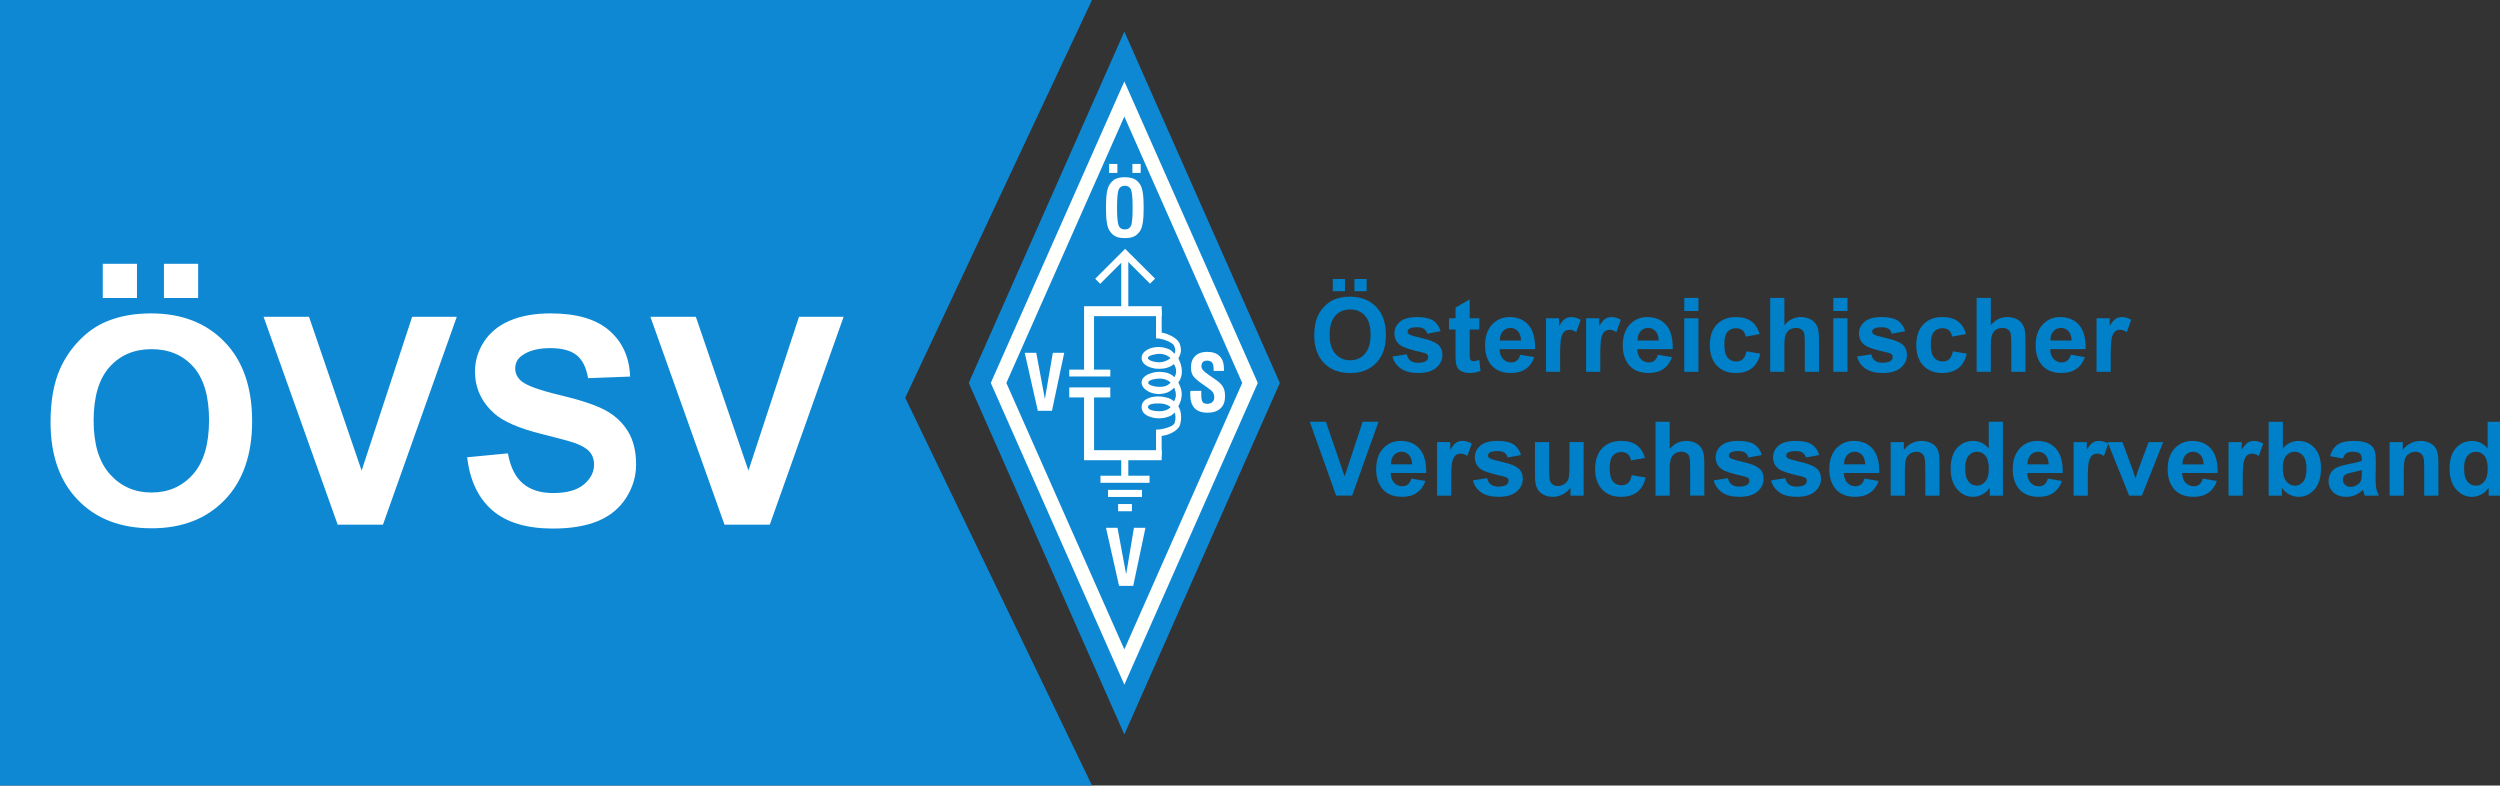 <?xml version="1.0" encoding="UTF-8"?>
<!-- Created with Inkscape (http://www.inkscape.org/) -->
<svg width="89.985mm" height="28.274mm" version="1.1" viewBox="0 0 89.985 28.274" xmlns="http://www.w3.org/2000/svg">
 <rect x="0" y="0" width="89.985" height="28.274" fill="#333333" stroke="none"/>
 <defs>
  <clipPath id="clipPath122">
   <path d="m0 0h595.28v841.89h-595.28z"/>
  </clipPath>
 </defs>
 <g transform="translate(.936 -.882)">
  <path d="m-0.936 0.882h39.306l-6.723 14.318 6.723 13.957h-39.306z" fill="#0e88d3"/>
  <g transform="matrix(.353 0 0 -.353 -13.951 37.22)">
   <g clip-path="url(#clipPath122)">
    <g transform="translate(44.813 51.956)" fill="#fff">
     <path d="m0 0c1.86-1.922 4.365-2.883 7.516-2.883 3.113 0 5.599 0.966 7.459 2.898s2.79 4.608 2.79 8.029c0 3.45-0.937 6.143-2.812 8.08-1.874 1.937-4.372 2.905-7.494 2.905-1.725 0-3.248-0.279-4.568-0.838-0.993-0.415-1.906-1.051-2.74-1.908-0.833-0.858-1.491-1.826-1.972-2.906-0.646-1.464-0.969-3.276-0.969-5.434 0-3.373 0.93-6.021 2.79-7.943m3.228 13.565c1.084 1.211 2.511 1.816 4.281 1.816s3.19-0.598 4.259-1.794c1.069-1.197 1.604-3.011 1.604-5.442 0-2.46-0.549-4.306-1.647-5.536-1.099-1.23-2.504-1.845-4.216-1.845s-3.125 0.62-4.237 1.86-1.669 3.061-1.669 5.463c0 2.441 0.542 4.267 1.625 5.478m2.795 10.523h-3.488v-3.488h3.488zm6.238 0h-3.488v-3.488h3.488zm18.846-26.599 7.527 21.194h-4.551l-5.154-15.682-5.363 15.682h-4.635l7.557-21.194zm11.157 1.458c1.435-1.238 3.492-1.857 6.171-1.857 1.84 0 3.377 0.258 4.61 0.774s2.187 1.304 2.861 2.364c0.675 1.061 1.012 2.199 1.012 3.414 0 1.34-0.281 2.466-0.842 3.377-0.562 0.911-1.34 1.629-2.333 2.155-0.994 0.525-2.528 1.034-4.602 1.527-2.073 0.493-3.379 0.966-3.917 1.419-0.422 0.356-0.633 0.785-0.633 1.287 0 0.549 0.224 0.987 0.674 1.315 0.698 0.511 1.663 0.766 2.896 0.766 1.195 0 2.092-0.238 2.689-0.715s0.987-1.259 1.169-2.347l4.287 0.16c-0.068 1.954-0.772 3.516-2.112 4.687-1.341 1.171-3.338 1.756-5.991 1.756-1.624 0-3.01-0.246-4.159-0.738s-2.028-1.208-2.638-2.148c-0.611-0.941-0.916-1.951-0.916-3.031 0-1.679 0.649-3.102 1.945-4.269 0.921-0.829 2.525-1.529 4.81-2.099 1.776-0.445 2.914-0.754 3.413-0.928 0.73-0.259 1.241-0.565 1.534-0.916s0.439-0.776 0.439-1.276c0-0.778-0.349-1.459-1.048-2.041-0.698-0.581-1.736-0.872-3.113-0.872-1.301 0-2.335 0.326-3.101 0.979-0.765 0.653-1.273 1.676-1.524 3.068l-4.153-0.399c0.279-2.37 1.136-4.174 2.572-5.412m28.287-1.458 7.527 21.194h-4.551l-5.154-15.682-5.363 15.682h-4.635l7.556-21.194z" fill="#fff"/>
    </g>
    <g transform="translate(171.87 65.926)">
     <path d="m0 0c0.661-0.683 1.552-1.025 2.673-1.025 1.107 0 1.991 0.343 2.652 1.03s0.992 1.638 0.992 2.854c0 1.226-0.333 2.183-1 2.871-0.666 0.688-1.555 1.032-2.665 1.032-0.613 0-1.155-0.099-1.624-0.297-0.353-0.148-0.678-0.374-0.974-0.679-0.297-0.304-0.53-0.648-0.702-1.032-0.229-0.521-0.344-1.164-0.344-1.931 0-1.199 0.331-2.14 0.992-2.823m1.151 4.817c0.385 0.429 0.891 0.644 1.519 0.644s1.132-0.212 1.512-0.637c0.379-0.424 0.568-1.067 0.568-1.93 0-0.872-0.194-1.526-0.584-1.963-0.39-0.436-0.888-0.654-1.496-0.654-0.607 0-1.109 0.22-1.503 0.659-0.395 0.44-0.592 1.086-0.592 1.938 0 0.866 0.192 1.513 0.576 1.943m0.99 3.748h-1.244v-1.244h1.244zm2.209 0h-1.244v-1.244h1.244zm3.483-9.131c0.433-0.302 1.021-0.453 1.763-0.453 0.818 0 1.436 0.18 1.853 0.539 0.418 0.36 0.626 0.79 0.626 1.29 0 0.459-0.15 0.817-0.451 1.074-0.304 0.253-0.84 0.467-1.607 0.642-0.768 0.175-1.216 0.31-1.346 0.406-0.096 0.072-0.144 0.159-0.144 0.262 0 0.12 0.055 0.218 0.164 0.293 0.164 0.106 0.436 0.159 0.816 0.159 0.3 0 0.532-0.056 0.694-0.169s0.273-0.275 0.331-0.487l1.359 0.253c-0.137 0.475-0.387 0.834-0.749 1.076-0.363 0.243-0.917 0.364-1.663 0.364-0.783 0-1.361-0.161-1.734-0.483s-0.56-0.719-0.56-1.191c0-0.524 0.216-0.934 0.646-1.228 0.311-0.213 1.047-0.447 2.209-0.704 0.249-0.058 0.41-0.122 0.481-0.19 0.069-0.072 0.103-0.163 0.103-0.272 0-0.162-0.063-0.29-0.189-0.386-0.188-0.137-0.467-0.206-0.839-0.206-0.337 0-0.6 0.073-0.787 0.219-0.188 0.146-0.312 0.359-0.374 0.64l-1.451-0.219c0.133-0.518 0.416-0.928 0.849-1.229m7.023 5.128v1.93l-1.445-0.847v-1.083h-0.663v-1.152h0.663v-2.379c0-0.51 0.015-0.849 0.046-1.017 0.037-0.237 0.105-0.424 0.203-0.563 0.097-0.139 0.25-0.252 0.459-0.339s0.443-0.131 0.704-0.131c0.424 0 0.804 0.072 1.139 0.216l-0.124 1.121c-0.253-0.093-0.447-0.139-0.581-0.139-0.096 0-0.177 0.024-0.244 0.072s-0.11 0.109-0.128 0.182c-0.019 0.074-0.029 0.333-0.029 0.779v2.198h0.985v1.152zm4.802-4.318c-0.155-0.124-0.345-0.186-0.571-0.186-0.332 0-0.61 0.119-0.833 0.356-0.223 0.238-0.339 0.57-0.349 0.998h3.617c0.02 1.107-0.204 1.929-0.673 2.466-0.47 0.537-1.11 0.805-1.922 0.805-0.723 0-1.321-0.256-1.793-0.768-0.473-0.512-0.709-1.22-0.709-2.124 0-0.757 0.179-1.384 0.539-1.88 0.456-0.62 1.159-0.93 2.108-0.93 0.6 0 1.099 0.138 1.498 0.414 0.4 0.275 0.692 0.677 0.877 1.204l-1.44 0.242c-0.079-0.274-0.195-0.474-0.349-0.597m-1.727 2.049c-4e-3 0.395 0.097 0.708 0.303 0.939 0.205 0.23 0.465 0.345 0.78 0.345 0.295 0 0.545-0.109 0.75-0.327 0.206-0.219 0.313-0.538 0.324-0.957zm6.147-1.506c0 0.929 0.041 1.538 0.121 1.829 0.081 0.292 0.191 0.493 0.332 0.604 0.14 0.111 0.311 0.167 0.513 0.167 0.209 0 0.435-0.079 0.679-0.236l0.446 1.26c-0.305 0.181-0.622 0.272-0.951 0.272-0.233 0-0.441-0.058-0.624-0.173-0.183-0.116-0.39-0.357-0.619-0.724v0.776h-1.342v-5.46h1.445zm4.094 0c0 0.929 0.041 1.538 0.121 1.829 0.081 0.292 0.191 0.493 0.332 0.604 0.14 0.111 0.311 0.167 0.514 0.167 0.209 0 0.435-0.079 0.678-0.236l0.446 1.26c-0.305 0.181-0.622 0.272-0.95 0.272-0.234 0-0.442-0.058-0.625-0.173-0.183-0.116-0.39-0.357-0.619-0.724v0.776h-1.342v-5.46h1.445zm5.525-0.543c-0.154-0.124-0.345-0.186-0.571-0.186-0.332 0-0.61 0.119-0.833 0.356-0.222 0.238-0.339 0.57-0.349 0.998h3.617c0.021 1.107-0.204 1.929-0.673 2.466s-1.11 0.805-1.922 0.805c-0.723 0-1.32-0.256-1.793-0.768s-0.709-1.22-0.709-2.124c0-0.757 0.18-1.384 0.54-1.88 0.455-0.62 1.158-0.93 2.107-0.93 0.6 0 1.099 0.138 1.499 0.414 0.399 0.275 0.691 0.677 0.876 1.204l-1.44 0.242c-0.079-0.274-0.195-0.474-0.349-0.597m-1.727 2.049c-4e-3 0.395 0.097 0.708 0.303 0.939 0.205 0.23 0.466 0.345 0.78 0.345 0.295 0 0.545-0.109 0.75-0.327 0.206-0.219 0.314-0.538 0.324-0.957zm6.211 4.343h-1.446v-1.336h1.446zm0-2.074h-1.446v-5.46h1.446zm5.395-0.307c-0.393 0.285-0.922 0.428-1.587 0.428-0.812 0-1.457-0.251-1.933-0.752-0.476-0.502-0.715-1.203-0.715-2.104 0-0.89 0.238-1.587 0.712-2.091 0.474-0.503 1.111-0.755 1.909-0.755 0.703 0 1.263 0.166 1.681 0.498 0.418 0.331 0.7 0.822 0.848 1.472l-1.417 0.242c-0.073-0.38-0.196-0.648-0.371-0.803-0.176-0.156-0.401-0.234-0.675-0.234-0.368 0-0.661 0.134-0.879 0.401s-0.327 0.725-0.327 1.372c0 0.583 0.107 0.998 0.322 1.247 0.215 0.248 0.503 0.372 0.864 0.372 0.272 0 0.493-0.072 0.663-0.215 0.17-0.144 0.28-0.358 0.328-0.643l1.422 0.259c-0.171 0.585-0.453 1.02-0.845 1.306m1.922 2.381v-7.534h1.445v2.733c0 0.459 0.044 0.806 0.131 1.041 0.088 0.235 0.226 0.41 0.415 0.527 0.189 0.116 0.403 0.174 0.643 0.174 0.21 0 0.384-0.045 0.523-0.136s0.236-0.213 0.291-0.367 0.082-0.518 0.082-1.09v-2.882h1.446v3.202c0 0.49-0.025 0.851-0.075 1.084-0.049 0.233-0.142 0.445-0.278 0.637-0.135 0.192-0.337 0.35-0.604 0.473-0.268 0.123-0.568 0.185-0.901 0.185-0.648 0-1.206-0.275-1.673-0.824v2.777zm7.883 0h-1.446v-1.336h1.446zm0-2.074h-1.446v-5.46h1.446zm1.82-5.128c0.433-0.302 1.02-0.453 1.763-0.453 0.818 0 1.435 0.18 1.853 0.539 0.417 0.36 0.626 0.79 0.626 1.29 0 0.459-0.15 0.817-0.451 1.074-0.304 0.253-0.84 0.467-1.607 0.642-0.768 0.175-1.217 0.31-1.346 0.406-0.096 0.072-0.144 0.159-0.144 0.262 0 0.12 0.055 0.218 0.164 0.293 0.164 0.106 0.436 0.159 0.815 0.159 0.301 0 0.532-0.056 0.695-0.169 0.162-0.113 0.272-0.275 0.33-0.487l1.36 0.253c-0.137 0.475-0.387 0.834-0.749 1.076-0.363 0.243-0.917 0.364-1.663 0.364-0.784 0-1.362-0.161-1.735-0.483s-0.559-0.719-0.559-1.191c0-0.524 0.215-0.934 0.646-1.228 0.311-0.213 1.047-0.447 2.208-0.704 0.25-0.058 0.41-0.122 0.482-0.19 0.068-0.072 0.103-0.163 0.103-0.272 0-0.162-0.063-0.29-0.19-0.386-0.187-0.137-0.467-0.206-0.838-0.206-0.338 0-0.6 0.073-0.788 0.219-0.187 0.146-0.312 0.359-0.373 0.64l-1.452-0.219c0.134-0.518 0.417-0.928 0.85-1.229m9.426 4.821c-0.393 0.285-0.921 0.428-1.586 0.428-0.813 0-1.457-0.251-1.934-0.752-0.476-0.502-0.715-1.203-0.715-2.104 0-0.89 0.238-1.587 0.712-2.091 0.475-0.503 1.111-0.755 1.909-0.755 0.703 0 1.263 0.166 1.681 0.498 0.418 0.331 0.7 0.822 0.848 1.472l-1.417 0.242c-0.072-0.38-0.196-0.648-0.371-0.803-0.175-0.156-0.4-0.234-0.675-0.234-0.368 0-0.661 0.134-0.879 0.401s-0.327 0.725-0.327 1.372c0 0.583 0.107 0.998 0.322 1.247 0.215 0.248 0.503 0.372 0.864 0.372 0.272 0 0.493-0.072 0.663-0.215 0.171-0.144 0.28-0.358 0.328-0.643l1.423 0.259c-0.172 0.585-0.454 1.02-0.846 1.306m1.922 2.381v-7.534h1.445v2.733c0 0.459 0.044 0.806 0.132 1.041 0.087 0.235 0.225 0.41 0.414 0.527 0.189 0.116 0.403 0.174 0.644 0.174 0.209 0 0.383-0.045 0.522-0.136s0.236-0.213 0.291-0.367 0.082-0.518 0.082-1.09v-2.882h1.446v3.202c0 0.49-0.025 0.851-0.074 1.084-0.05 0.233-0.143 0.445-0.278 0.637-0.136 0.192-0.337 0.35-0.605 0.473s-0.568 0.185-0.901 0.185c-0.648 0-1.206-0.275-1.673-0.824v2.777zm9.25-6.392c-0.154-0.124-0.344-0.186-0.57-0.186-0.333 0-0.61 0.119-0.833 0.356-0.223 0.238-0.339 0.57-0.35 0.998h3.617c0.021 1.107-0.203 1.929-0.673 2.466-0.469 0.537-1.11 0.805-1.921 0.805-0.723 0-1.321-0.256-1.794-0.768s-0.709-1.22-0.709-2.124c0-0.757 0.18-1.384 0.54-1.88 0.456-0.62 1.158-0.93 2.108-0.93 0.599 0 1.099 0.138 1.498 0.414 0.399 0.275 0.692 0.677 0.877 1.204l-1.44 0.242c-0.079-0.274-0.196-0.474-0.35-0.597m-1.727 2.049c-3e-3 0.395 0.098 0.708 0.303 0.939 0.206 0.23 0.466 0.345 0.781 0.345 0.294 0 0.544-0.109 0.75-0.327 0.205-0.219 0.313-0.538 0.323-0.957zm6.148-1.506c0 0.929 0.04 1.538 0.121 1.829 0.08 0.292 0.191 0.493 0.331 0.604 0.141 0.111 0.312 0.167 0.514 0.167 0.209 0 0.435-0.079 0.678-0.236l0.447 1.26c-0.305 0.181-0.622 0.272-0.951 0.272-0.233 0-0.441-0.058-0.625-0.173-0.183-0.116-0.389-0.357-0.619-0.724v0.776h-1.342v-5.46h1.446z" fill="#0080c8"/>
    </g>
    <g transform="translate(174.74 52.403)">
     <path d="m0 0 2.692 7.534h-1.615l-1.844-5.576-1.902 5.576h-1.649l2.686-7.534zm5.686 1.142c-0.154-0.124-0.344-0.186-0.57-0.186-0.333 0-0.61 0.119-0.833 0.356-0.223 0.238-0.339 0.57-0.35 0.998h3.617c0.021 1.107-0.203 1.929-0.673 2.466-0.469 0.537-1.11 0.805-1.921 0.805-0.723 0-1.321-0.256-1.794-0.768s-0.709-1.22-0.709-2.124c0-0.757 0.18-1.384 0.54-1.88 0.456-0.62 1.158-0.93 2.108-0.93 0.599 0 1.099 0.138 1.498 0.414 0.399 0.275 0.691 0.677 0.877 1.205l-1.44 0.241c-0.079-0.274-0.196-0.474-0.35-0.597m-1.727 2.049c-3e-3 0.395 0.098 0.708 0.303 0.939 0.206 0.23 0.466 0.345 0.781 0.345 0.294 0 0.544-0.109 0.75-0.327 0.205-0.219 0.313-0.538 0.323-0.957zm6.148-1.506c0 0.929 0.04 1.538 0.121 1.83 0.08 0.291 0.191 0.492 0.331 0.603 0.14 0.112 0.312 0.167 0.514 0.167 0.209 0 0.435-0.079 0.678-0.236l0.447 1.26c-0.305 0.181-0.622 0.272-0.951 0.272-0.233 0-0.441-0.058-0.625-0.173-0.183-0.116-0.389-0.357-0.619-0.724v0.776h-1.342v-5.46h1.446zm3.054-1.353c0.433-0.302 1.021-0.453 1.763-0.453 0.818 0 1.436 0.18 1.853 0.539 0.418 0.36 0.626 0.79 0.626 1.29 0 0.459-0.15 0.817-0.451 1.074-0.304 0.253-0.84 0.467-1.607 0.642-0.768 0.175-1.216 0.31-1.346 0.406-0.096 0.072-0.144 0.159-0.144 0.262 0 0.12 0.055 0.218 0.164 0.293 0.164 0.106 0.436 0.159 0.816 0.159 0.3 0 0.532-0.056 0.694-0.169 0.163-0.113 0.273-0.275 0.331-0.487l1.359 0.253c-0.137 0.475-0.387 0.834-0.749 1.076-0.363 0.243-0.917 0.364-1.663 0.364-0.783 0-1.361-0.161-1.734-0.483s-0.56-0.719-0.56-1.191c0-0.524 0.216-0.934 0.646-1.228 0.311-0.212 1.047-0.447 2.209-0.704 0.249-0.058 0.41-0.122 0.481-0.19 0.069-0.072 0.103-0.163 0.103-0.272 0-0.162-0.063-0.29-0.189-0.386-0.188-0.137-0.467-0.205-0.839-0.205-0.337 0-0.6 0.072-0.787 0.218-0.188 0.146-0.312 0.359-0.374 0.64l-1.451-0.219c0.133-0.518 0.416-0.928 0.849-1.229m10.445-0.332v5.46h-1.446v-2.299c0-0.78-0.036-1.27-0.108-1.47-0.072-0.201-0.205-0.368-0.4-0.503-0.195-0.136-0.416-0.203-0.662-0.203-0.216 0-0.394 0.05-0.534 0.151s-0.237 0.238-0.29 0.411-0.079 0.642-0.079 1.409v2.504h-1.446v-3.453c0-0.514 0.065-0.917 0.195-1.208s0.341-0.517 0.632-0.678 0.62-0.242 0.987-0.242c0.359 0 0.701 0.084 1.025 0.251s0.585 0.396 0.784 0.687v-0.817zm5.407 5.153c-0.392 0.285-0.921 0.428-1.586 0.428-0.812 0-1.457-0.251-1.933-0.752-0.477-0.502-0.715-1.203-0.715-2.104 0-0.89 0.237-1.587 0.712-2.091 0.474-0.503 1.111-0.755 1.909-0.755 0.702 0 1.262 0.166 1.68 0.498 0.418 0.331 0.701 0.822 0.848 1.472l-1.417 0.242c-0.072-0.38-0.195-0.648-0.371-0.803-0.175-0.156-0.4-0.234-0.675-0.234-0.367 0-0.66 0.134-0.878 0.401-0.219 0.267-0.328 0.725-0.328 1.372 0 0.583 0.108 0.998 0.323 1.247 0.215 0.248 0.503 0.373 0.864 0.373 0.272 0 0.493-0.072 0.663-0.216s0.279-0.358 0.328-0.643l1.422 0.26c-0.171 0.584-0.453 1.019-0.846 1.305m1.922 2.381v-7.534h1.446v2.733c0 0.459 0.044 0.806 0.131 1.041 0.088 0.235 0.226 0.41 0.415 0.527 0.189 0.116 0.403 0.174 0.643 0.174 0.21 0 0.384-0.045 0.523-0.136s0.236-0.213 0.291-0.367 0.082-0.517 0.082-1.089v-2.883h1.446v3.202c0 0.49-0.025 0.851-0.075 1.084s-0.142 0.445-0.278 0.637c-0.135 0.192-0.337 0.35-0.604 0.473-0.268 0.123-0.568 0.185-0.901 0.185-0.649 0-1.206-0.274-1.673-0.824v2.777zm6.781-7.202c0.433-0.302 1.02-0.453 1.763-0.453 0.818 0 1.435 0.18 1.853 0.539 0.417 0.36 0.626 0.79 0.626 1.29 0 0.459-0.15 0.817-0.451 1.074-0.304 0.253-0.84 0.467-1.608 0.642-0.767 0.175-1.216 0.31-1.345 0.406-0.096 0.072-0.144 0.159-0.144 0.262 0 0.12 0.055 0.218 0.164 0.293 0.164 0.106 0.436 0.159 0.815 0.159 0.301 0 0.532-0.056 0.695-0.169 0.162-0.113 0.272-0.275 0.33-0.487l1.36 0.253c-0.137 0.475-0.387 0.834-0.75 1.076-0.362 0.243-0.916 0.364-1.662 0.364-0.784 0-1.362-0.161-1.735-0.483s-0.559-0.719-0.559-1.191c0-0.524 0.215-0.934 0.646-1.228 0.311-0.212 1.047-0.447 2.208-0.704 0.25-0.058 0.41-0.122 0.482-0.19 0.068-0.072 0.103-0.163 0.103-0.272 0-0.162-0.064-0.29-0.19-0.386-0.187-0.137-0.467-0.205-0.838-0.205-0.338 0-0.6 0.072-0.788 0.218-0.187 0.146-0.312 0.359-0.373 0.64l-1.452-0.219c0.134-0.518 0.417-0.928 0.85-1.229m5.851 0c0.433-0.302 1.02-0.453 1.763-0.453 0.818 0 1.435 0.18 1.853 0.539 0.417 0.36 0.626 0.79 0.626 1.29 0 0.459-0.15 0.817-0.451 1.074-0.304 0.253-0.84 0.467-1.608 0.642-0.767 0.175-1.216 0.31-1.346 0.406-0.095 0.072-0.143 0.159-0.143 0.262 0 0.12 0.055 0.218 0.164 0.293 0.164 0.106 0.436 0.159 0.815 0.159 0.301 0 0.532-0.056 0.695-0.169 0.162-0.113 0.272-0.275 0.33-0.487l1.36 0.253c-0.137 0.475-0.387 0.834-0.75 1.076-0.362 0.243-0.916 0.364-1.662 0.364-0.784 0-1.362-0.161-1.735-0.483s-0.559-0.719-0.559-1.191c0-0.524 0.215-0.934 0.646-1.228 0.31-0.212 1.047-0.447 2.208-0.704 0.25-0.058 0.41-0.122 0.482-0.19 0.068-0.072 0.102-0.163 0.102-0.272 0-0.162-0.063-0.29-0.189-0.386-0.187-0.137-0.467-0.205-0.838-0.205-0.338 0-0.6 0.072-0.788 0.218-0.187 0.146-0.312 0.359-0.373 0.64l-1.452-0.219c0.134-0.518 0.417-0.928 0.85-1.229m8.321 0.81c-0.155-0.124-0.345-0.186-0.571-0.186-0.332 0-0.61 0.119-0.833 0.356-0.222 0.238-0.339 0.57-0.349 0.998h3.617c0.021 1.107-0.204 1.929-0.673 2.466s-1.11 0.805-1.922 0.805c-0.723 0-1.32-0.256-1.793-0.768s-0.709-1.22-0.709-2.124c0-0.757 0.18-1.384 0.539-1.88 0.456-0.62 1.159-0.93 2.108-0.93 0.6 0 1.099 0.138 1.499 0.414 0.399 0.275 0.691 0.677 0.876 1.205l-1.44 0.241c-0.079-0.274-0.195-0.474-0.349-0.597m-1.727 2.049c-4e-3 0.395 0.097 0.708 0.303 0.939 0.205 0.23 0.465 0.345 0.78 0.345 0.295 0 0.545-0.109 0.75-0.327 0.206-0.219 0.314-0.538 0.324-0.957zm9.73 0.201c0 0.421-0.027 0.745-0.08 0.971s-0.147 0.428-0.282 0.607c-0.136 0.178-0.335 0.324-0.599 0.439s-0.555 0.172-0.874 0.172c-0.723 0-1.323-0.307-1.799-0.922v0.801h-1.342v-5.46h1.445v2.471c0 0.61 0.037 1.028 0.111 1.254 0.073 0.226 0.209 0.408 0.408 0.545 0.198 0.137 0.423 0.205 0.673 0.205 0.195 0 0.362-0.048 0.501-0.144 0.138-0.095 0.238-0.23 0.3-0.403 0.061-0.173 0.092-0.554 0.092-1.143v-2.785h1.446zm6.467 4.142h-1.446v-2.713c-0.445 0.507-0.972 0.76-1.582 0.76-0.664 0-1.213-0.24-1.648-0.722-0.435-0.481-0.652-1.184-0.652-2.108 0-0.904 0.223-1.609 0.67-2.114s0.984-0.758 1.61-0.758c0.309 0 0.614 0.076 0.917 0.227 0.303 0.152 0.566 0.384 0.789 0.696v-0.802h1.342zm-3.502-3.467c0.23 0.272 0.516 0.408 0.858 0.408 0.352 0 0.64-0.137 0.866-0.413 0.225-0.276 0.338-0.727 0.338-1.353 0-0.561-0.116-0.983-0.349-1.266-0.232-0.282-0.514-0.424-0.845-0.424-0.416 0-0.741 0.189-0.973 0.565-0.161 0.26-0.241 0.682-0.241 1.264 0 0.54 0.115 0.947 0.346 1.219m7.735-2.925c-0.154-0.124-0.344-0.186-0.57-0.186-0.333 0-0.61 0.119-0.833 0.356-0.223 0.238-0.339 0.57-0.349 0.998h3.617c0.02 1.107-0.204 1.929-0.673 2.466-0.47 0.537-1.11 0.805-1.922 0.805-0.723 0-1.321-0.256-1.794-0.768-0.472-0.512-0.709-1.22-0.709-2.124 0-0.757 0.18-1.384 0.54-1.88 0.456-0.62 1.158-0.93 2.108-0.93 0.6 0 1.099 0.138 1.498 0.414 0.399 0.275 0.692 0.677 0.877 1.205l-1.44 0.241c-0.079-0.274-0.196-0.474-0.35-0.597m-1.727 2.049c-3e-3 0.395 0.098 0.708 0.303 0.939 0.206 0.23 0.466 0.345 0.781 0.345 0.294 0 0.544-0.109 0.75-0.327 0.205-0.219 0.313-0.538 0.323-0.957zm6.148-1.506c0 0.929 0.04 1.538 0.121 1.83 0.08 0.291 0.191 0.492 0.331 0.603 0.141 0.112 0.312 0.167 0.514 0.167 0.209 0 0.435-0.079 0.678-0.236l0.447 1.26c-0.305 0.181-0.622 0.272-0.951 0.272-0.233 0-0.441-0.058-0.624-0.173-0.184-0.116-0.39-0.357-0.62-0.724v0.776h-1.342v-5.46h1.446zm5.517-1.685 2.168 5.46h-1.486l-1.038-2.786c-0.055-0.155-0.107-0.309-0.155-0.463-0.02-0.076-0.07-0.232-0.149-0.468l-0.297 0.931-1.027 2.786h-1.515l2.199-5.46zm5.858 1.142c-0.154-0.124-0.344-0.186-0.57-0.186-0.333 0-0.61 0.119-0.833 0.356-0.223 0.238-0.339 0.57-0.349 0.998h3.617c0.02 1.107-0.204 1.929-0.673 2.466-0.47 0.537-1.11 0.805-1.922 0.805-0.723 0-1.321-0.256-1.794-0.768-0.472-0.512-0.709-1.22-0.709-2.124 0-0.757 0.18-1.384 0.54-1.88 0.456-0.62 1.158-0.93 2.108-0.93 0.6 0 1.099 0.138 1.498 0.414 0.4 0.275 0.692 0.677 0.877 1.205l-1.44 0.241c-0.079-0.274-0.195-0.474-0.35-0.597m-1.727 2.049c-3e-3 0.395 0.098 0.708 0.303 0.939 0.206 0.23 0.466 0.345 0.781 0.345 0.295 0 0.544-0.109 0.75-0.327 0.205-0.219 0.313-0.538 0.324-0.957zm6.148-1.506c0 0.929 0.04 1.538 0.121 1.83 0.08 0.291 0.191 0.492 0.331 0.603 0.141 0.112 0.312 0.167 0.514 0.167 0.209 0 0.435-0.079 0.679-0.236l0.446 1.26c-0.305 0.181-0.622 0.272-0.951 0.272-0.233 0-0.441-0.058-0.624-0.173-0.184-0.116-0.39-0.357-0.62-0.724v0.776h-1.342v-5.46h1.446zm3.991-1.685v0.802c0.219-0.305 0.481-0.535 0.784-0.69s0.611-0.233 0.923-0.233c0.635 0 1.174 0.252 1.618 0.755 0.444 0.504 0.666 1.221 0.666 2.153 0 0.9-0.218 1.591-0.653 2.072-0.435 0.482-0.986 0.722-1.651 0.722-0.61 0-1.138-0.253-1.584-0.76v2.713h-1.445v-7.534zm0.437 4.072c0.229 0.269 0.518 0.403 0.864 0.403 0.354 0 0.644-0.137 0.87-0.413 0.227-0.276 0.34-0.725 0.34-1.348 0-0.585-0.113-1.014-0.337-1.286-0.225-0.272-0.497-0.409-0.816-0.409-0.415 0-0.748 0.192-0.999 0.576-0.178 0.27-0.267 0.688-0.267 1.253 0 0.547 0.115 0.956 0.345 1.224m6.136 0.251c0.144 0.102 0.344 0.152 0.601 0.152 0.379 0 0.638-0.059 0.775-0.177 0.136-0.119 0.205-0.317 0.205-0.594v-0.144c-0.26-0.11-0.727-0.228-1.401-0.355-0.5-0.096-0.882-0.208-1.147-0.336s-0.471-0.313-0.618-0.554c-0.147-0.242-0.221-0.516-0.221-0.824 0-0.466 0.162-0.851 0.485-1.155 0.324-0.305 0.766-0.457 1.328-0.457 0.318 0 0.618 0.06 0.898 0.18 0.281 0.12 0.545 0.3 0.791 0.54 0.01-0.028 0.027-0.084 0.051-0.17 0.055-0.19 0.101-0.333 0.139-0.429h1.429c-0.127 0.26-0.213 0.504-0.26 0.732-0.046 0.228-0.069 0.582-0.069 1.062l0.023 1.685c0 0.627-0.064 1.058-0.193 1.293-0.128 0.235-0.35 0.428-0.666 0.581-0.315 0.152-0.795 0.228-1.44 0.228-0.71 0-1.245-0.127-1.605-0.381s-0.614-0.645-0.761-1.174l1.307-0.236c0.089 0.254 0.206 0.432 0.349 0.533m1.581-1.989c0-0.346-0.019-0.58-0.057-0.703-0.054-0.187-0.169-0.346-0.343-0.476-0.235-0.171-0.483-0.256-0.742-0.256-0.232 0-0.424 0.073-0.574 0.22s-0.225 0.321-0.225 0.523c0 0.205 0.094 0.374 0.281 0.507 0.123 0.082 0.385 0.166 0.784 0.251 0.399 0.086 0.691 0.159 0.876 0.221zm7.809 1.058c0 0.421-0.027 0.745-0.08 0.971s-0.147 0.428-0.282 0.607c-0.136 0.178-0.335 0.324-0.599 0.439s-0.555 0.172-0.874 0.172c-0.723 0-1.323-0.307-1.799-0.922v0.801h-1.342v-5.46h1.445v2.471c0 0.61 0.037 1.028 0.111 1.254 0.073 0.226 0.209 0.408 0.408 0.545s0.423 0.205 0.673 0.205c0.195 0 0.362-0.048 0.501-0.144 0.138-0.095 0.238-0.23 0.3-0.403s0.092-0.554 0.092-1.143v-2.785h1.446zm6.467 4.142h-1.446v-2.713c-0.445 0.507-0.972 0.76-1.582 0.76-0.664 0-1.213-0.24-1.648-0.722-0.435-0.481-0.652-1.184-0.652-2.108 0-0.904 0.223-1.609 0.67-2.114s0.984-0.758 1.61-0.758c0.309 0 0.614 0.076 0.917 0.227 0.303 0.152 0.566 0.384 0.789 0.696v-0.802h1.342zm-3.502-3.467c0.23 0.272 0.516 0.408 0.858 0.408 0.352 0 0.64-0.137 0.866-0.413 0.225-0.276 0.338-0.727 0.338-1.353 0-0.561-0.116-0.983-0.349-1.266-0.232-0.282-0.514-0.424-0.845-0.424-0.416 0-0.741 0.189-0.973 0.565-0.161 0.26-0.241 0.682-0.241 1.264 0 0.54 0.115 0.947 0.346 1.219" fill="#0080c8"/>
    </g>
   </g>
  </g>
  <g transform="matrix(.006 0 0 -.006 33.935 27.319)">
   <path d="m15.121 2108.9 918 2072.9 917.28-2072.9-917.28-2073.6-918 2073.6" fill="#0e88d3" fill-rule="evenodd"/>
   <path d="m2.164 2103.1-2.164 5.77 2.164 5.75 12.957-5.75zm918-2073.6-918 2073.6 25.918 11.52 918-2074.3zm25.918 0-12.957-29.52-12.961 29.52 12.961 5.75zm917.28 2073.6-917.28-2073.6-25.918 10.801 917.28 2074.3zm0 11.52 2.88-5.75-2.88-5.77-12.96 5.77zm-917.28 2072.9 917.28-2072.9-25.92-11.52-917.28 2072.9zm-25.918 0 12.961 29.52 12.957-29.52-12.957-5.76zm-918-2072.9 918 2072.9 25.918-11.52-918-2072.9-25.918 11.52" fill="#0e88d3"/>
   <path d="m1144.1 1823v-141.84h-15.12v141.11c5.04 0 9.36 0 15.12 0.73zm0 197.99v-28.07c-5.04 0.72-9.36 0.72-14.4 0-40.32-1.44-60.48-10.8-60.48-28.8 0.72-18.72 21.6-29.52 62.64-31.68 4.32-0.72 7.92-0.72 12.24-0.72v-28.08h-15.12c-22.32 2.16-42.48 7.92-59.76 18-18 10.08-26.64 24.48-26.64 42.48 0.72 18 8.64 31.68 25.92 41.03 16.56 9.37 35.28 14.41 56.88 15.13 6.48 0.71 12.24 0.71 18.72 0.71zm0 146.89v-25.92c-5.76 0-10.8 0-16.56-0.72-38.16-4.33-56.88-15.12-56.88-31.68 0.72-16.56 20.88-26.64 61.2-30.24 4.32-0.73 7.92-0.73 12.24-0.73v-28.79c-9.36-0.72-18.72 0-28.8 2.16-19.44 3.6-36.72 10.79-51.12 22.32-13.68 10.8-20.88 23.76-21.6 37.44 0 13.68 7.92 25.91 23.04 35.28s33.84 15.84 54.72 19.44c7.92 1.44 15.84 1.44 23.76 1.44zm0 371.52v-157.68c-5.76 1.44-10.08 1.44-15.12 1.44v156.24zm-74.88-280.08c0-15.84 18-26.64 54.72-32.41 7.2-0.71 13.68-1.43 20.16-0.71v-25.21c-7.2-0.71-14.4 0-22.32 0.73-20.88 2.88-38.88 8.64-54.72 18-15.84 10.08-23.76 23.03-24.48 39.6 0 15.12 7.92 28.08 23.76 38.16 16.56 10.8 34.56 16.56 56.16 19.44 7.2 0.72 14.4 0.72 21.6 0v-26.64c-5.76 0-10.8-0.72-16.56-1.44-38.16-5.04-57.6-15.12-58.32-29.52zm74.88-33.12c28.08 0 53.28 10.8 75.61 30.96-20.17 21.6-45.36 33.12-75.61 33.12v26.64c13.68 0 28.08-2.88 41.76-7.2 21.6-7.2 37.44-20.16 48.95-38.16 15.13 29.52 11.53 38.88 0.73 65.52-6.48 18-56.16 39.6-91.44 44.64v157.68h7.2v-135.36c38.16-3.6 98.64-31.68 108.72-64.08 11.52-33.84 7.92-50.4-9.36-84.24 29.53-57.61 28.8-105.84-1.44-144 16.56-25.92 23.76-51.12 22.32-75.6-1.43-24.48-8.64-46.8-22.32-66.96 18.72-27.37 23.04-61.2 14.4-102.96-9.36-41.05-75.6-67.68-112.32-67.68v-117.36h-7.2v141.84c37.44 3.6 90.71 20.87 97.2 45.36 7.92 28.08 5.76 54-5.04 77.76-7.2-15.13-20.88-26.64-42.48-33.85-15.84-5.04-32.4-7.91-49.68-8.63v28.08c34.56 0.72 59.76 11.52 75.61 32.4-17.29 18-42.49 28.08-75.61 28.8v28.07c15.12-0.71 29.52-3.59 43.92-7.19 20.88-5.76 35.28-14.4 43.92-26.64 12.96 20.16 18.72 38.87 15.84 57.6-2.15 17.99-7.19 33.83-14.4 47.51-15.84-19.43-34.56-31.67-56.16-37.44-10.8-3.59-22.32-5.03-33.12-5.03v28.79c33.84-0.71 59.04 10.09 75.61 33.13-20.17 20.15-45.36 30.24-75.61 30.24v25.92c12.96 0 25.92-1.44 38.88-4.33 20.88-4.31 38.16-15.1 50.4-30.23 22.32 28.8 21.6 61.91-1.44 99.36-10.8-12.96-26.64-21.61-47.53-26.65-13.67-3.59-26.63-5.04-40.31-5.04v25.21" fill="#fff" fill-rule="evenodd"/>
   <path d="m1145.5 1798.6v7.2h5.76v-7.2zm102.24 30.96c-25.91-23.76-69.12-38.16-96.48-38.16v14.4c25.19 0 65.53 12.96 89.29 35.27zm13.68 15.84c-3.6-5.76-8.64-10.8-13.68-15.84l-7.19 11.51c4.31 4.33 8.63 8.65 11.51 12.96zm7.92 19.44c-1.44-7.2-4.32-12.97-7.92-19.44l-9.36 8.63c2.88 4.33 4.32 9.37 5.76 14.41zm0 0-5.76 1.44zm0 0-11.52 3.6zm2.88 59.76c2.88-18 1.44-38.15-2.88-59.76l-11.52 3.6c4.32 19.44 5.04 37.44 2.88 54zm-18 48.96c9.36-14.4 15.85-30.96 18-48.96l-11.52-2.16c-2.16 15.84-7.2 29.51-15.84 42.47zm-9.36-8.65-2.88 4.33 2.88 4.32 4.32-4.32zm29.51 48.97c-3.59-17.28-10.79-33.84-20.15-48.97l-9.36 8.65c8.64 13.68 15.12 28.08 18 43.92zm1.45 10.8c0-3.61-0.72-7.2-1.45-10.8l-11.51 3.6c0.72 2.88 1.45 5.75 1.45 9.36zm1.44 10.8c0-3.61-0.72-7.2-1.44-10.8l-11.51 2.16c0.71 2.88 0.71 6.48 1.43 9.36zm0 0-11.52 0.72v0.71zm-11.52 1.43 5.76-0.71zm0 56.17c8.63-19.45 12.24-38.17 11.52-57.6l-11.52 1.43c0.71 15.85-2.88 33.13-10.08 49.69zm-5.04 11.52c2.16-3.6 3.61-7.92 5.04-11.52l-10.08-6.48c-1.44 3.6-2.88 7.2-5.04 10.08zm-6.48 10.8c2.16-3.6 4.32-7.21 6.48-10.8l-10.08-7.92c-1.44 3.59-3.6 7.2-5.76 10.8zm0 0.71v-0.71l-9.36-7.92zm-9.36-8.63-2.88 5.04 2.88 4.32 4.32-5.04zm29.51 102.24c9.37-39.6 2.17-73.44-20.87-102.96l-8.64 10.08c20.16 25.2 25.92 54.72 18 89.27zm-7.19 23.76c2.89-8.64 5.76-15.84 7.19-23.76l-11.51-3.61c-1.44 7.21-3.6 13.69-5.76 20.88zm-10.08 23.76c3.6-7.92 7.21-15.84 10.08-23.76l-10.08-6.49c-2.88 7.21-6.48 15.13-10.08 23.05zm-1.44 2.16c1.44-2.16 0.72-0.73 1.44-2.16l-10.08-7.2c-1.43 2.88-0.72 0.72-1.43 1.44zm-10.07-7.92-1.45 3.6 1.45 4.32 5.03-3.6zm26.63 45.36c-2.15-13.68-7.2-26.64-16.56-44.64l-10.07 7.2c8.63 15.84 12.95 27.36 14.39 39.6zm-6.48 46.08c5.76-18 7.92-32.4 6.48-46.08l-12.24 2.16c1.44 11.52 0 23.04-5.04 38.88zm-77.04 59.76c33.84-12.24 68.4-34.56 77.04-59.76l-10.8-5.04c-7.2 20.16-38.89 40.32-69.12 51.12zm-18.72 5.76c5.76-1.44 12.24-3.6 18.72-5.76l-2.88-13.68c-6.48 2.16-12.24 4.32-18 5.04zm-18 2.88c5.76-0.72 11.52-1.44 18-2.88l-2.16-14.4c-6.48 1.44-11.52 2.88-16.56 2.88zm0 0-0.72-14.4h-0.71zm-1.43-14.4-5.05 0.72v6.48h5.76zm6.47 142.56v-135.36h-11.52v135.36zm-5.76 7.2h5.76v-7.2h-5.76zm-22.32 0h22.32v-13.68h-22.32zm-5.76-7.2v7.2h5.76v-7.2zm0-156.24v156.24h12.24v-156.24zm5.76-7.2h-5.76v7.2h5.76zm85.68-27.36c-23.04 15.12-62.64 27.36-85.68 27.36v14.4c24.48 0 66.24-13.68 91.44-28.8zm10.8-7.92c-2.88 2.16-6.48 5.04-10.8 7.92l5.76 12.96c5.04-3.6 9.37-6.48 12.25-10.08zm5.04-6.48c-0.71 1.44-2.16 3.6-5.04 6.48l7.21 10.8c4.31-3.6 7.18-7.2 8.63-11.52zm0 0 5.04 2.88zm0 0 10.8 5.76zm0 0 5.04 2.88zm0-0.72v0.72l10.8 5.76s-0.71 0.72 0 0zm10.8 6.48-5.04-2.88zm-11.51-65.52c13.67 27.36 10.06 36 0.71 59.76l10.8 5.76c11.52-28.8 15.12-39.6-1.45-72zm10.06-6.48-4.31-8.64-5.75 7.92 5.02 4.32zm-34.55 41.04c13.68-7.92 25.2-19.44 34.55-33.84l-10.06-7.92c-7.21 12.24-17.29 21.6-29.54 28.8zm-8.64 3.6c2.88-0.72 5.76-2.16 8.64-3.6l-5.05-12.96c-2.87 1.44-5.03 2.16-7.92 3.6zm-9.36 3.6c2.89-0.72 6.48-2.16 9.36-3.6l-4.33-12.96c-2.87 0.72-5.03 2.16-7.92 2.88zm-2.89-13.68 1.45 7.2zm2.89 13.68-2.89-13.68zm0 0-1.44-6.48zm-33.12 7.2c10.8-0.72 22.31-3.6 33.12-7.2l-2.89-13.68c-10.79 3.6-20.87 5.76-30.95 7.2zm-32.4 0c11.52 1.44 21.6 1.44 32.4 0l-0.72-13.68c-10.79 0.72-20.16 0.72-30.24 0zm0 0 0.72-6.48zm-43.2-11.52c12.96 6.48 27.36 10.08 43.2 11.52l1.44-13.68c-15.12-1.44-28.08-5.04-40.32-10.8zm-7.2-3.6c2.16 1.44 5.04 2.88 7.2 3.6l4.32-12.96c-2.16-1.44-5.04-2.16-7.2-3.6zm-7.2-4.32c2.16 1.44 4.32 2.88 7.2 4.32l4.32-12.96c-1.44-0.72-4.32-2.16-6.48-3.6zm5.04-12.24-2.16 5.76zm-5.04 12.24s-0.72 0 0 0l5.04-12.24c-0.72-0.72 0 0 0 0zm-27.36-44.64c0 18 9.36 33.12 27.36 44.64l5.04-12.24c-13.68-9.36-20.88-20.16-20.88-32.4zm0-0.73v0.73h5.76zm7.2-25.91c-4.32 7.92-7.2 16.56-7.2 25.91l11.52 0.73c0.72-6.48 2.16-12.95 5.04-18zm20.16-18.73c-8.64 5.04-15.12 11.53-20.16 18.73l9.36 8.64c3.6-5.76 9.36-10.79 15.84-15.12zm0 0 2.88 5.77zm39.6-15.84c-14.4 2.88-28.08 8.65-39.6 15.84l5.04 12.25c10.8-6.48 23.04-11.51 36.72-14.41zm8.64-2.15c-2.88 0.72-5.76 1.44-8.64 2.15l2.16 13.68c2.88-0.72 5.04-1.43 7.92-1.43zm8.64-1.44c-2.88 0.71-5.76 1.44-8.64 1.44l1.44 14.4c2.88-0.72 5.76-1.44 8.64-1.44zm0 0 0.72 7.2zm0.72 0h-0.72l1.44 14.4zm45.36 0.71c-15.12-2.15-30.96-2.15-45.36-0.71l0.72 14.4c13.68-1.44 28.8-1.44 43.2 0.72zm9.35 1.45c-2.87 0-6.47-0.72-9.35-1.45l-1.44 14.41c2.88 0 5.76 0.72 8.65 1.43zm8.65 2.17c-2.88-0.74-5.76-1.45-8.65-2.17l-2.14 14.39c2.87 0.72 5.76 0.72 8.63 1.45zm0 0-2.16 13.67zm0 0-0.73 7.18zm28.81 11.51c-7.92-5.04-17.29-8.64-28.81-11.51l-2.16 13.67c10.08 2.88 18.72 6.47 26.64 10.09zm21.59 17.27c-5.75-7.19-12.96-12.94-21.59-17.27l-4.33 12.25c7.21 4.3 12.96 9.35 18.01 15.1zm-7.91 10.08 5.04 5.77 3.59-6.48-4.32-4.32zm13.67-76.31c5.76 20.16 1.44 42.48-14.4 66.96l9.36 8.64c18-28.8 23.76-55.44 16.56-79.92zm-4.32-11.52c2.16 4.32 3.61 7.92 4.32 11.52l11.52-4.32c-1.44-5.04-3.6-10.08-5.76-14.4zm-7.19-10.8c2.88 3.6 5.02 7.2 7.19 10.8l10.08-7.2c-2.88-4.32-5.76-9.36-8.64-13.69zm8.63-10.09-4.32 5.05zm-9.36 8.64c0 0.73 0 0.73 0.73 1.45l8.63-10.09-0.71-0.71zm8.65-9.35-4.33-5.76-4.32 5.76 4.32 5.04zm-36.01 36.72c14.39-5.76 26.64-15.12 36.01-27.37l-8.65-9.35c-7.92 10.08-18.72 18-30.95 23.76zm-8.64 3.59c2.89-1.43 5.76-2.15 8.64-3.59l-3.59-12.96c-2.89 0.71-5.05 1.44-7.92 2.88zm-9.36 2.17c3.6-0.72 6.49-1.44 9.36-2.17l-2.87-13.67c-2.89 0.72-5.78 1.45-8.65 2.16zm0 0-0.72-7.21zm0 0-2.16-13.68zm-32.4 4.32c10.8-0.72 21.6-2.16 32.4-4.32l-2.16-13.68c-10.08 2.16-20.88 3.6-30.95 3.6zm-31.68-1.44c10.8 1.44 20.88 2.16 31.68 1.44l-0.71-14.4c-10.09 0.72-19.45 0-30.25-1.44zm0 0 0.72-7.2zm-30.24-7.92c9.36 3.6 19.44 5.76 30.24 7.92l1.44-14.4c-10.08-1.44-20.16-3.6-28.8-7.2zm-26.64-12.24c7.92 5.04 17.28 9.36 26.64 12.24l2.88-13.68c-8.64-2.88-16.56-6.48-23.76-11.51zm5.76-12.95-2.88 6.47zm-24.48-5.05c4.32 6.48 10.8 12.23 18.72 18l5.76-12.95c-7.2-4.33-12.24-8.66-15.12-13.7zm-7.2-23.76c0 8.64 2.16 16.56 7.2 23.76l9.36-8.65c-2.88-5.04-5.04-10.07-5.04-15.11zm0 0h5.76zm12.24-32.4c-7.92 10.08-12.24 20.87-12.24 32.4h11.52c0.72-7.92 3.6-15.12 9.36-22.32zm0 0 4.32 5.04zm5.04-5.04c-1.44 1.44-2.88 3.6-5.04 5.04l8.64 10.08 4.32-4.32zm5.76-5.04c-1.44 1.44-3.6 2.88-5.76 5.04l7.92 10.8c1.44-1.44 2.88-2.88 5.04-4.32zm1.44-1.44-1.44 1.44 7.2 11.52 0.72-0.72zm6.48 12.24-3.6-5.76zm18-26.64c-8.64 3.6-17.28 8.64-24.48 15.12l6.48 11.52c6.48-5.04 13.68-10.08 22.32-13.67zm28.8-8.64c-10.08 1.44-20.16 5.04-28.8 8.64l4.32 12.97c7.92-3.62 16.56-5.77 26.64-7.92zm2.16 13.69-1.44-6.49zm43.2-14.41c-15.84-2.88-30.24-2.17-45.36 0.72l2.16 13.69c13.68-2.17 27.36-2.89 41.76-0.74zm9.36 1.44c-3.6-0.72-6.48-1.44-9.36-1.44l-1.44 13.67c2.88 0.74 5.76 0.74 8.64 1.45zm9.36 2.15c-3.6-0.72-6.48-1.43-9.36-2.15l-2.16 13.68 8.64 2.16zm0 0-1.44 6.49zm0 0-2.88 13.69h0.71zm44.64 24.49c-13.68-12.24-28.08-20.16-44.64-24.49l-2.17 13.69c14.41 4.32 28.09 11.52 39.6 21.6zm7.2 7.2c-2.87-2.88-5.04-5.04-7.2-7.2l-7.21 10.8c2.17 2.16 4.33 4.31 6.49 6.48zm7.21 7.91c-2.9-2.87-5.04-5.75-7.21-7.91l-7.92 10.08c2.17 2.87 4.32 5.04 6.48 7.92zm-8.65 10.09 4.32-5.05zm8.65-10.09-8.65 10.09s-0.72-0.72 0-0.72zm-8.65 9.37 5.04 7.2 4.32-7.92-5.04-3.61zm10.79-38.89c-2.87 11.53-6.47 21.61-11.51 30.25l10.08 7.92c5.04-10.08 9.36-21.6 12.24-34.56zm1.45-7.18c-0.71 2.15-1.45 5.03-1.45 7.18l10.81 3.61c0.72-2.16 1.44-5.04 1.44-7.92zm0.72-7.21c0 2.88-0.72 5.04-0.72 7.21l10.8 2.87c0.72-2.87 1.44-5.04 1.44-7.92zm0 0 11.52 2.16zm0 0 5.76 1.44zm-2.17-24.47c2.89 7.91 3.61 16.55 2.17 24.47l11.52 2.16c1.44-10.08 0.72-20.88-2.16-30.96zm-12.95-26.65c6.48 8.64 10.81 17.99 12.95 26.65l11.53-4.33c-2.88-10.8-7.92-20.88-15.12-31.68zm9.36-9.36-4.32-6.47-4.31 6.47 4.31 4.32zm-30.23 31.68c12.95-5.76 23.03-12.96 30.23-22.32l-8.63-9.36c-5.76 7.2-14.41 13.68-25.93 18.72zm-7.92 3.59c2.88-1.43 5.03-2.15 7.92-3.59l-4.33-12.96c-2.16 0.71-4.32 2.16-7.2 2.88zm-8.65 2.17c2.87-0.72 5.76-1.43 8.65-2.17l-3.61-13.67c-2.17 0.71-5.04 1.44-7.92 2.16zm0 0.71v-0.71l-1.44-6.48zm0-0.71s-0.72 0.71 0 0.71l-2.88-14.39zm0 0-1.44-6.48zm-46.08 7.2c15.12 0 30.97-2.88 46.08-7.2l-2.88-13.68c-14.4 4.32-28.8 6.48-43.91 7.2zm-8.64 0.72c2.16 0 5.04 0 8.64-0.72l-0.71-13.68h-7.93zm-9.36-0.72c2.88 0 5.76 0.72 9.36 0.72v-14.4h-8.64zm0 0v-7.2zm0 0s-0.72 0 0 0l0.72-13.68-0.72-0.72zm-43.92-8.63c12.96 5.03 28.08 7.91 43.92 8.63v-14.4c-14.4-0.72-28.08-3.6-41.04-7.93zm-7.92-3.62c2.16 1.45 5.04 2.17 7.92 3.62l2.88-13.7c-2.16-0.71-4.32-2.15-6.48-2.88zm-7.2-3.59c2.16 1.44 4.32 2.88 7.2 3.59l4.32-12.96c-2.16-1.43-5.04-2.15-7.2-3.59zm-0.72 0h0.72l4.32-12.96zm5.04-12.96-2.16 6.47zm-30.96-16.56c4.32 12.24 12.96 22.32 25.92 29.52l5.04-12.96c-10.08-5.76-16.56-12.96-20.16-21.6zm-2.16-7.92c0.72 2.88 1.44 5.76 2.16 7.92l10.8-5.04c-0.72-2.16-0.72-3.6-1.44-5.76zm0 0 5.76-1.45zm-0.72-8.64c0 2.89 0.72 5.76 0.72 8.64l11.52-2.88v-5.76zm12.24 0h-6.48zm-12.24-1.44v1.44h12.24c0-0.73-0.72-1.44-0.72-1.44zm0 0h5.76zm15.84-38.89c-10.8 10.8-15.84 23.76-15.84 38.89h11.52c0-10.8 4.32-20.17 11.52-27.36zm6.48-5.04c-2.16 1.45-4.32 3.61-6.48 5.04l7.2 11.53c2.16-2.16 3.6-3.61 5.76-5.04zm7.2-5.04c-2.16 1.45-5.04 2.89-7.2 5.04l6.48 11.53c1.44-1.44 3.6-2.16 5.76-3.61zm5.04 12.96-2.16-6.47zm-5.04-12.96 5.04 12.96zm29.52-12.23c-10.08 2.88-20.16 6.48-29.52 12.23l5.04 12.96c8.64-5.03 17.28-8.63 27.36-11.51zm33.12-5.76c-11.52 0.72-22.32 2.16-33.12 5.76l2.88 13.68c9.36-2.88 20.16-5.04 30.96-5.76zm48.24 2.88c-16.56-2.88-32.41-4.32-48.24-2.88l0.72 13.68c15.11-0.72 30.24 0 45.36 3.6zm8.64 2.88c-2.88-1.44-5.75-2.16-8.64-2.88l-2.16 14.4c2.88 0.71 5.76 1.44 8.64 2.16zm9.36 2.88c-2.89-1.44-6.48-2.16-9.36-2.88l-2.16 13.68c2.88 0.72 5.76 1.44 8.63 2.16zm0 0-1.44 6.47zm0 0-2.89 12.96v0.72zm0.73 0h-0.73l-1.44 6.47zm36.72 23.05c-8.66-10.09-20.88-18.01-36.72-23.05l-3.62 13.68c14.41 4.32 25.21 10.8 32.42 19.44zm5.04 7.18c-1.45-2.88-2.9-5.04-5.04-7.18l-7.92 10.07c1.43 2.15 2.15 3.6 3.59 5.03zm-9.37 7.92 4.33-4.31zm12.96-1.43c-0.71-2.16-2.16-4.32-3.59-6.49l-9.37 7.92c0.72 2.17 2.16 3.61 2.88 5.77zm-10.08 7.2 5.04-3.6zm10.08-7.2-10.08 7.2zm-10.08 7.2 5.04 10.81 5.04-10.81-5.04-3.6zm8.63-41.04c-0.71 11.51-3.59 23.04-8.63 33.84l10.08 7.2c5.76-12.96 9.36-25.92 10.08-40.32zm-4.31-38.15c3.6 12.95 5.05 25.91 4.31 38.15l11.53 0.72c1.44-13.68 0-28.08-4.32-43.2zm-62.64-35.3c29.52 7.21 59.04 19.46 62.64 35.3l11.52-4.33c-5.76-21.6-38.89-36.72-72-44.64zm-17.27-3.59c5.75 0.72 11.51 2.16 17.27 3.59l2.16-13.67c-5.76-1.44-12.24-2.88-18-4.33zm-25.93-2.88c6.48 0 15.84 1.43 25.93 2.88l1.43-14.41c-10.8-1.43-20.16-2.15-27.36-2.15zm-0.72 0h0.72v-13.68h-0.72zm-5.76-6.49v6.49h5.76v-6.49zm0-141.11v141.11h12.24v-141.11zm5.76-7.21h-5.76v7.21h5.76zm22.32 0h-22.32v14.41h22.32zm5.76 7.21v-7.21h-5.76v7.21zm0 117.36v-117.36h-11.52v117.36zm-93.6 165.6h5.76zm23.04 14.4c-7.92-3.6-11.52-8.64-11.52-14.4h-11.52c0 12.25 5.76 21.6 18.72 27.36zm43.2 7.2c-19.44 0-33.84-2.88-43.2-7.2l-4.32 12.96c10.8 5.04 26.64 7.92 47.52 8.64zm51.12-5.76c-14.4 5.04-31.68 6.48-51.12 5.76v14.4c20.15 0.72 38.16-1.44 54-6.48zm35.27-20.88c-9.35 9.37-20.87 16.56-35.27 20.88l2.88 13.68c15.84-5.05 29.52-12.96 40.31-23.76zm7.92 10.8 4.33-5.05-4.33-5.03-4.3 4.32zm-41.75-24.48c13.69 5.04 25.2 12.96 33.83 23.76l7.92-9.36c-9.35-12.97-22.31-22.32-38.15-28.08zm-50.4-5.76c19.44-1.44 36 0.72 50.4 5.76l3.6-13.68c-15.84-5.76-33.84-7.92-54.72-6.49zm-0.72-14.41 0.72 7.21zm-43.92 23.76c10.08-5.04 25.2-8.63 44.64-9.35l-0.72-14.41c-20.88 1.45-36.72 5.05-48.24 10.8zm-12.24 15.84c0-6.47 4.32-11.51 12.24-15.84l-4.32-12.96c-12.24 6.49-19.44 15.84-19.44 28.09zm-10.08 144.73h5.76zm22.32 13.68c-7.2-3.6-10.8-7.92-10.8-13.68h-11.52c0 11.51 5.76 20.16 17.28 26.64zm41.04 10.8c-18.72-2.17-32.4-5.76-41.04-10.8l-5.04 12.96c10.08 5.76 25.2 9.36 44.64 12.25zm66.96-11.52c-18.73 10.8-41.76 14.39-66.96 11.52l-1.44 14.41c27.36 2.87 52.56-1.45 73.43-13.69zm10.81-7.2c-2.89 2.16-6.49 5.04-10.81 7.2l5.03 12.24c4.33-2.15 8.65-5.04 12.25-7.93zm6.47 11.51-2.88-5.76zm3.59-20.87c-2.87 3.6-6.47 6.48-10.06 9.36l6.47 11.51c3.59-2.88 7.21-5.76 11.51-9.35zm7.92 11.52-4.3-5.76zm-7.92-11.52 7.92 11.52zm7.92 11.52 4.33-5.04-3.59-5.76-5.04 5.04zm-42.47-26.64c13.68 5.04 25.2 13.68 33.84 25.92l9.37-10.08c-10.8-13.68-23.76-23.04-39.61-29.52zm-48.96-5.04c18.01-1.44 35.28 0 48.96 5.04l3.6-13.68c-15.84-5.04-33.84-7.2-54-5.04zm-52.56 16.56c7.92-7.92 25.2-13.68 52.56-16.56l-1.44-13.68c-29.52 2.88-49.68 9.36-59.04 19.44zm-2.88 3.6c0.72-0.73 1.44-2.16 2.88-3.6l-7.92-10.8c-2.16 2.88-3.6 5.04-5.04 7.92zm-0.72 3.6c0-0.71 0.72-2.16 0.72-3.6l-10.08-6.48c-1.44 2.88-2.16 6.48-2.16 9.37zm0 0.72v-0.72l-11.52-0.71v0.71zm-12.96 149.04h5.76zm23.04 12.24c-7.2-3.6-11.52-7.92-11.52-12.97l-11.52 0.73c0 10.8 6.48 18.72 18.72 24.48zm41.76 10.8c-18.72-2.88-32.4-6.48-41.76-10.8l-4.32 12.24c10.08 5.76 25.2 9.36 44.64 12.24zm0 0-0.72 6.48zm48.96-4.32c-15.12 5.04-31.68 6.48-48.96 4.32l-1.44 13.68c18.72 2.88 36.72 1.44 53.29-4.32zm38.87-25.92c-11.51 12.24-24.47 20.88-38.87 25.92l2.89 13.68c16.55-5.76 30.95-15.84 43.9-29.52zm7.92 10.08 5.05-5.76-5.76-5.04-3.59 5.76zm-71.27-28.8c23.04 2.16 44.64 12.24 64.09 29.52l6.47-11.52c-20.88-18.72-43.92-29.53-69.84-32.41zm-14.4-0.72c5.04 0 10.08 0 14.4 0.72l0.72-14.41h-15.12zm-13.68 1.44c5.04-0.72 10.08-0.72 13.68-1.44v-13.69c-4.32 0-9.36 0.73-15.12 1.45zm0 0-1.44-13.68zm-46.8 17.28c6.48-7.92 22.32-13.69 46.8-17.28l-1.44-13.68c-27.36 3.6-45.36 10.8-53.28 20.88zm-2.16 3.6c0.72-0.72 1.44-2.16 2.16-3.6l-7.92-10.08c-2.16 2.88-3.6 5.05-5.04 7.92zm-0.72 3.59c0-0.71 0-2.15 0.72-3.59l-10.8-5.76c-0.72 2.88-1.44 6.48-1.44 9.35zm0 0.73v-0.73h-11.52v0.73h11.52" fill="#fff"/>
   <path d="m1157 2539.4h-435.6v-367.2" fill="none" stroke="#fff" stroke-width="59.624"/>
   <path d="m721.44 2052.7v-377.28h435.6" fill="none" stroke="#fff" stroke-width="60.131"/>
   <path d="m602.64 2188.8h246.24v-41.05h-246.24v41.05" fill="#fff"/>
   <path d="m602.64 2052h246.24" fill="none" stroke="#fff" stroke-width="60.131"/>
   <path d="m1087.2 2704.3-177.84 177.84 29.524 30.24 178.56-177.84zm-329.04 29.52 179.28 179.28 30.239-30.24-179.28-179.28-30.238 30.24" fill="#fff"/>
   <path d="m914.4 2539.4v334.08h42.481v-334.08h-42.481" fill="#fff"/>
   <path d="m789.84 1552.3h294.48v-42.48h-294.48v42.48" fill="#fff"/>
   <path d="m914.4 1532.9v142.56h42.481v-142.56h-42.481" fill="#fff"/>
   <path d="m835.2 1424.9h203.76v42.49h-203.76v-42.49" fill="#fff"/>
   <path d="m895.68 1382.4h82.796v-43.2h-82.796v43.2" fill="#fff"/>
   <path d="m144 2093.8-6.48 15.13 6.48 15.1 34.559-15.1zm754.56-1704.2-754.56 1704.2 69.121 30.23 754.56-1704.2zm69.121 0-34.559-78.489-34.562 78.489 34.562 15.121zm753.84 1704.2-753.84-1704.2-69.121 30.242 753.84 1704.2zm0 30.23 6.48-15.1-6.48-15.13-34.56 15.13zm-753.84 1703.5 753.84-1703.5-69.12-30.23-753.84 1703.5zm-69.121 0 34.562 77.76 34.559-77.76-34.559-15.12zm-754.56-1703.5 754.56 1703.5 69.121-30.24-754.56-1703.5-69.121 30.23" fill="#fffffc"/>
   <path d="m144 2093.8-6.48 15.13 6.48 15.1 34.559-15.1zm754.56-1704.2-754.56 1704.2 69.121 30.23 754.56-1704.2zm69.121 0-34.559-78.489-34.562 78.489 34.562 15.121zm753.84 1704.2-753.84-1704.2-69.121 30.242 753.84 1704.2zm0 30.23 6.48-15.1-6.48-15.13-34.56 15.13zm-753.84 1703.5 753.84-1703.5-69.12-30.23-753.84 1703.5zm-69.121 0 34.562 77.76 34.559-77.76-34.559-15.12zm-754.56-1703.5 754.56 1703.5 69.121-30.24-754.56-1703.5z" fill="none" stroke="#fff" stroke-width="10"/>
   <path d="m841.68 3368.9v54h49.683v-54zm47.519-208.8c0-56.88 3.606-92.88 10.082-108 6.481-15.12 18.723-22.32 36.719-22.32v-51.84c-23.039 0-41.039 2.88-55.437 10.08-13.684 6.48-25.922 18-36 33.84-7.922 10.8-12.961 28.08-16.559 49.68-3.606 22.32-5.043 51.84-5.043 88.56 0 37.44 1.437 66.96 5.043 89.28 3.598 21.6 8.637 38.16 16.559 49.68 10.078 15.84 22.316 27.36 36 33.84 14.398 6.48 32.398 10.08 55.437 10.08v-51.12c-17.996 0-30.238-7.92-36.719-22.32-6.476-15.12-10.082-51.12-10.082-109.44zm92.164 208.8v54h49.677v-54zm-45.363-339.12h0.719c17.281 0 29.519 7.2 36 21.6 7.203 14.4 10.086 51.12 10.086 108.72 0 58.32-3.606 94.32-10.086 109.44-6.481 14.4-18.719 22.32-36.719 22.32v51.12c23.043 0 41.758-3.6 55.441-10.08 14.399-6.48 25.919-18 36.719-33.84 7.2-11.52 12.24-28.08 15.84-50.4s5.04-51.12 5.04-88.56c0-36.72-1.44-65.52-5.04-87.84s-8.64-38.88-15.84-50.4c-10.8-15.84-22.32-27.36-36.719-33.84-13.683-7.2-32.398-10.08-55.441-10.08v51.84" fill="#fff" fill-rule="evenodd"/>
   <path d="m414 1941.8-78.477 347.77h69.118l51.839-277.2 47.52 277.2h68.402l-73.441-347.77h-84.961" fill="#fff" fill-rule="evenodd"/>
   <path d="m1329.1 2061.4h65.52v-22.33c0-21.59 2.17-35.99 7.92-43.91 5.05-7.92 14.4-11.53 27.36-11.53 13.68 0 24.47 3.61 31.68 10.81 7.2 6.48 10.8 16.56 10.8 30.24 0 10.8-2.88 19.44-7.92 27.36-4.31 7.2-15.12 16.56-32.4 28.8l-33.12 23.04c-28.79 20.15-46.8 36.73-54.72 49.68-7.92 12.96-11.52 29.52-11.52 48.96 0 29.52 8.64 51.84 25.92 68.4 17.29 16.56 41.76 24.48 72 24.48 32.4 0 56.88-8.64 74.15-25.92 17.29-17.28 25.93-42.49 25.93-75.6v-7.92c0-2.16 0-3.61-0.72-5.04h-61.2v9.35c0 18.73-2.87 32.42-9.36 40.34-6.48 8.63-16.56 12.22-30.24 12.22-10.8 0-18.72-2.87-25.21-8.63-5.75-6.49-8.63-15.13-8.63-25.92 0-14.4 13.68-30.97 40.32-48.24 0 0 0-0.72 0.72-0.72l35.28-24.48c25.93-16.56 43.2-32.4 51.84-47.53 9.36-15.11 13.68-33.83 13.68-57.59 0-31.68-8.64-56.16-27.37-73.44-17.98-17.28-43.9-25.92-77.75-25.92-34.56 0-60.48 9.36-77.75 27.35-17.29 18.01-25.93 46.09-25.93 82.81 0 4.32 0.72 10.8 0.72 19.44v1.44" fill="#fff" fill-rule="evenodd"/>
   <path d="m901.44 891.36-78.48 348.48h69.117l51.844-278.64 46.801 278.64h69.117l-73.438-348.48h-84.961" fill="#fff" fill-rule="evenodd"/>
  </g>
 </g>
</svg>
